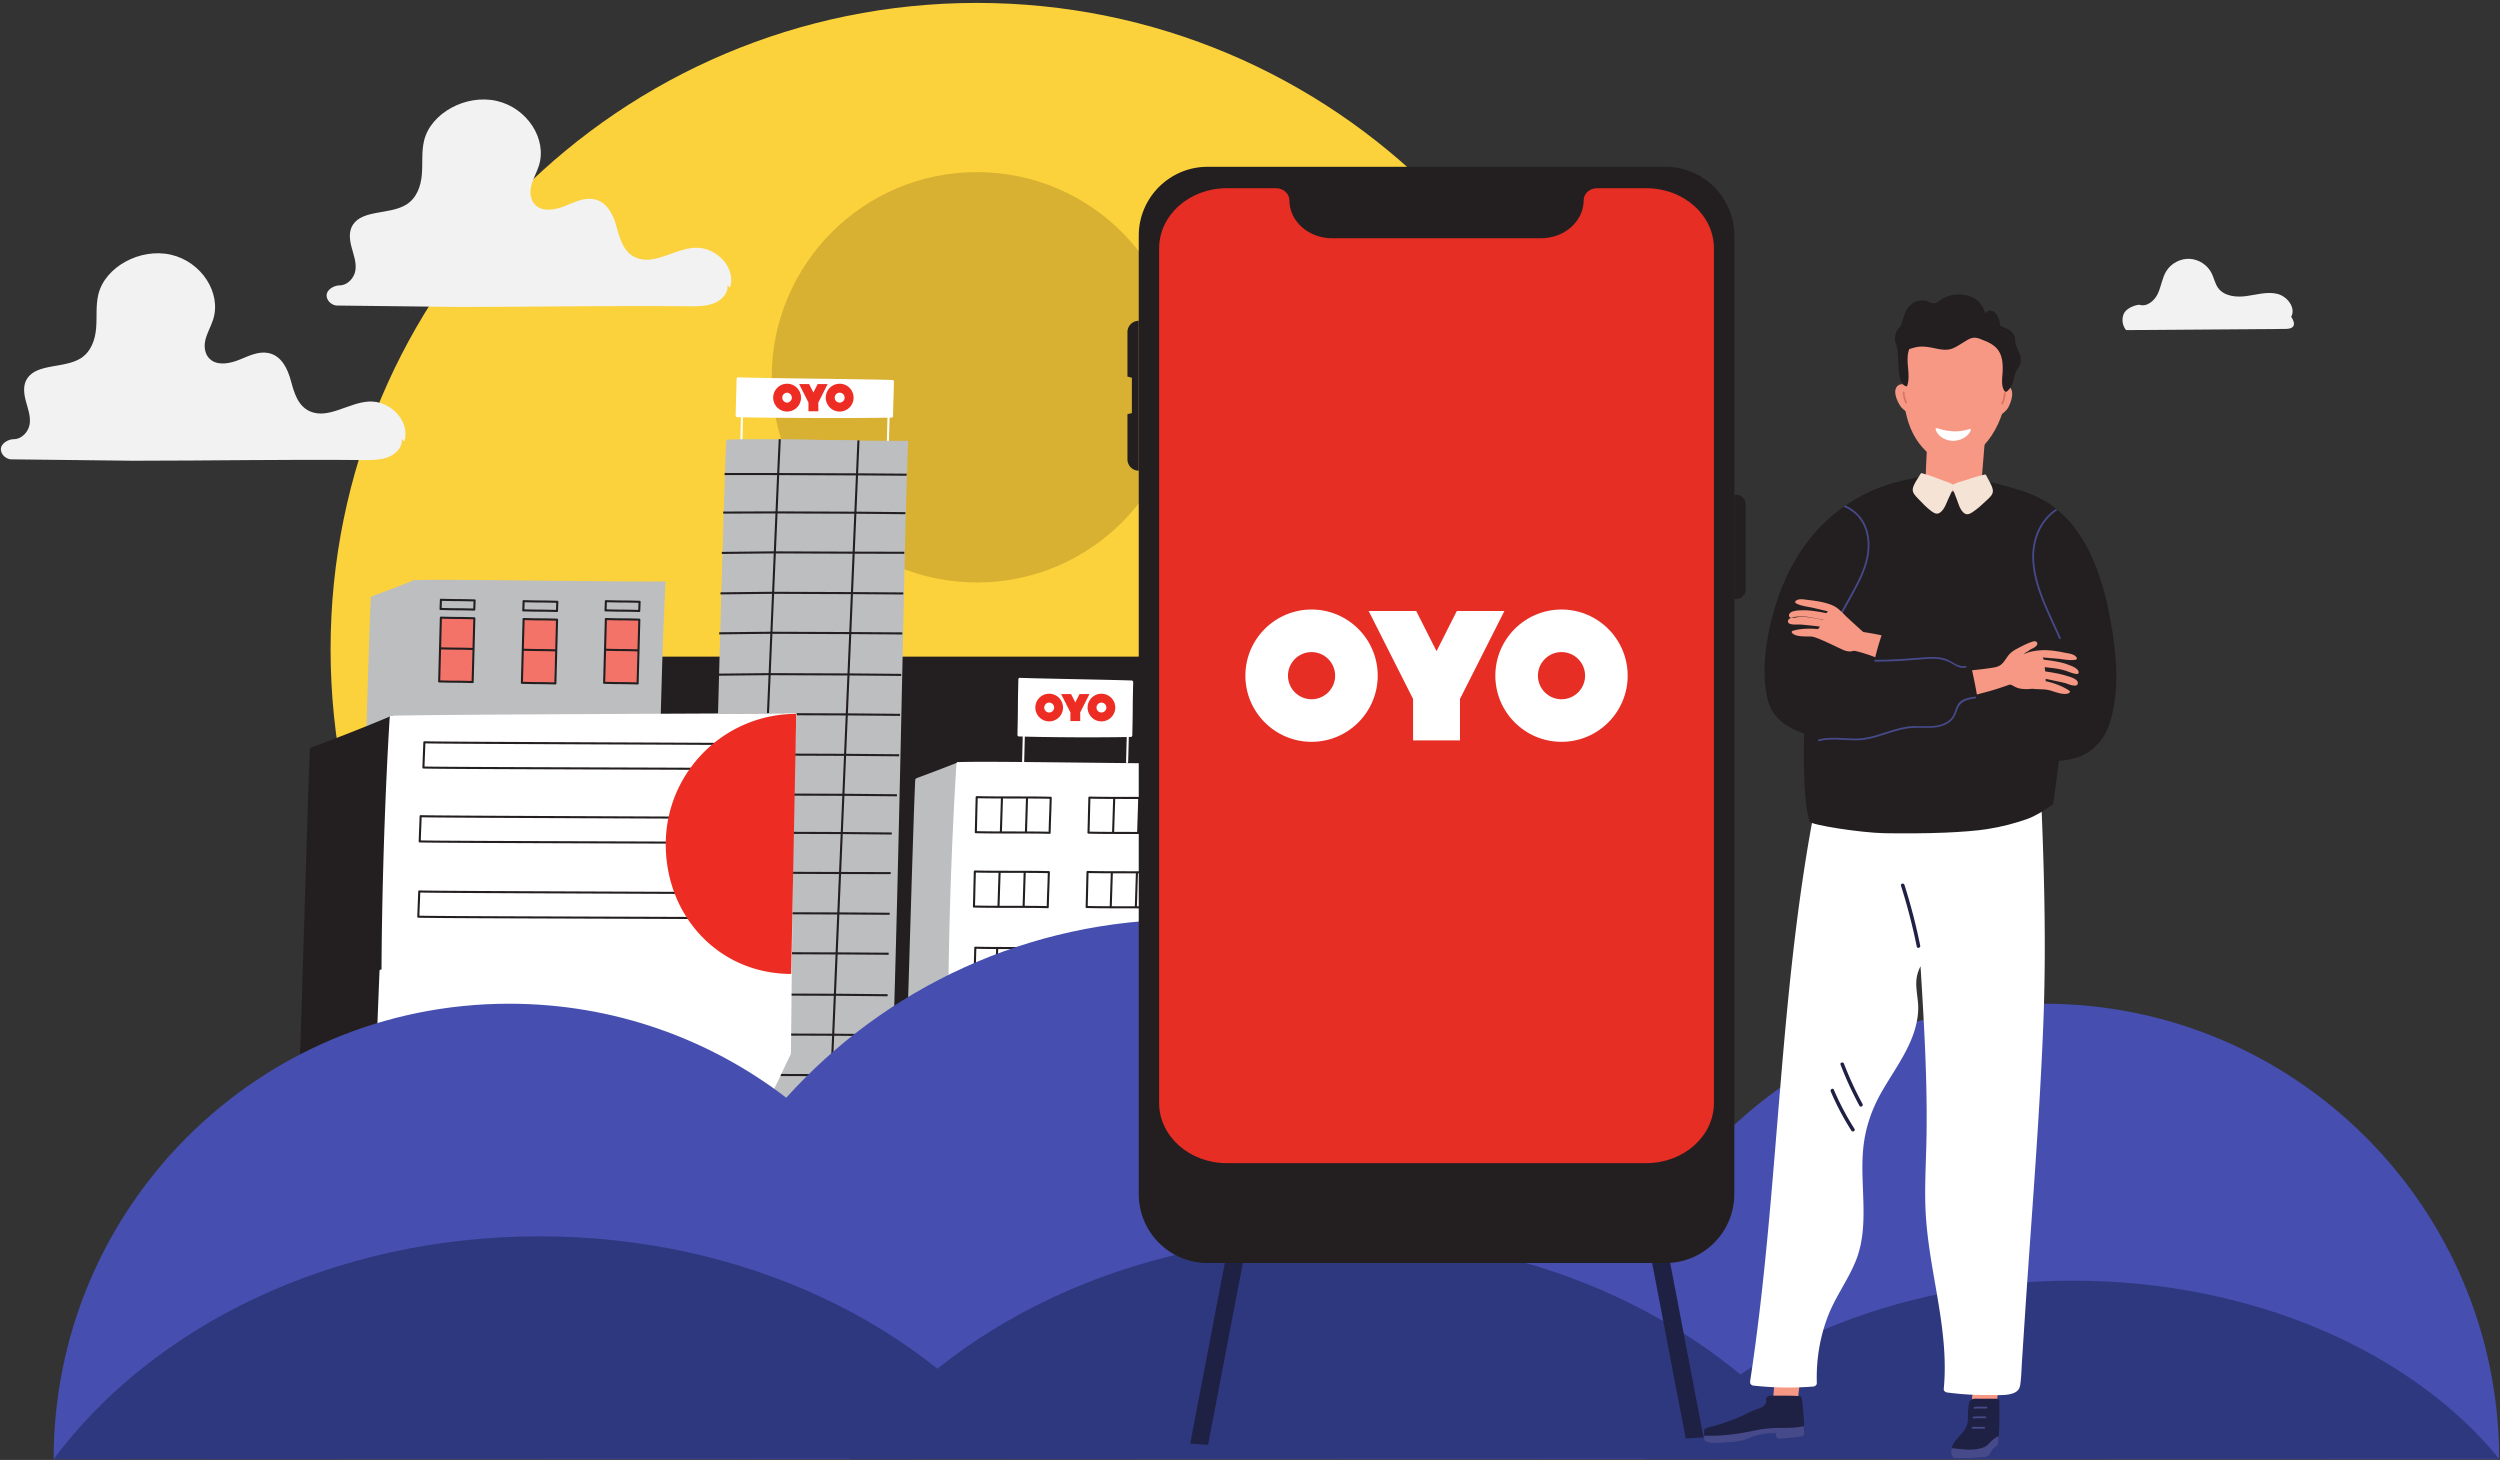 <svg xmlns="http://www.w3.org/2000/svg" width="774" height="452" viewBox="0 0 774 452">
    <rect x="0" y="0" width="774" height="452" fill="#333333" stroke="none"/>
    <g fill="none" fill-rule="evenodd">
        <path fill="#FBD23C" d="M502.548 201.002c0 110.514-89.588 200.102-200.102 200.102-110.512 0-200.1-89.588-200.1-200.102 0-110.513 89.588-200.1 200.1-200.1 110.514 0 200.102 89.587 200.102 200.1"/>
        <path fill="#D8B032" d="M365.971 116.809c0 35.083-28.44 63.523-63.524 63.523-35.083 0-63.524-28.44-63.524-63.523s28.441-63.523 63.524-63.523c35.084 0 63.524 28.44 63.524 63.523"/>
        <path fill="#231F20" d="M161.253 358.113h221.134V203.295H161.253z"/>
        <path fill="#FFF" d="M276.484 128.78c.253-10.976.024.39.277-10.586a.51.51 0 0 0-.16-.411.408.408 0 0 0-.3-.14c-9.347-.292-38.435-.517-47.622-.805-.268-.101-.625.062-.634.489-.252 10.873-.03.396-.278 11.139-.054.3.09.667.435.677 9.387.294 38.775.36 47.735.153.252.04.538-.13.547-.515"/>
        <path fill="#FFF" d="M274.56 136.948l.2-7.623c.007-.292.158-.525.338-.522.179.005.318.246.312.538l-.202 7.623c-.006.292-.158.525-.337.52-.179-.004-.319-.244-.311-.536M229.2 136.962l.219-8.74c.008-.324.16-.583.339-.579.179.005.318.271.31.594l-.218 8.741c-.008.324-.16.583-.34.578-.178-.004-.317-.27-.31-.594"/>
        <path fill="#BCBEC0" d="M280.801 136.466c-16.282.183-46.378-.89-55.55-.33-.343.02-.473.494-.393.846a.83.83 0 0 0-.056.272c-1.228 28.442-5.647 204.562-5.998 217.054-.01.345.206.591.432.61 18.628 1.646 15.11 3.045 33.782 3.144 18.351.097 19.612.175 21.656-1.034 1.892-1.119 4.856-161.623 5.63-192.438.226-9.036.497-18.068.81-27.1.208-.345.104-1.029-.313-1.024"/>
        <path fill="#F37368" d="M234.53 296.801l24.25.02c.17-4.007.344-8.067.519-12.16l-24.248-.018c-.175 4.093-.35 8.151-.52 12.158M235.078 283.995c8.039.007 16.492.012 24.249.02l.5-11.727-24.248-.02-.501 11.728M235.606 271.622c8.046.006 16.5.012 24.249.02l.507-11.873-24.25-.017-.506 11.87M236.141 259.104l24.248.019.501-11.726-24.248-.02c-.167 3.897-.334 7.81-.5 11.727M236.67 246.73l24.248.02.514-12.044-24.248-.02-.515 12.044M237.211 234.04c8.104.005 16.57.012 24.25.018.167-3.952.335-7.866.5-11.726l-24.249-.019-.5 11.726M237.74 221.666c8.11.006 16.577.012 24.249.02.172-4.024.34-7.988.507-11.872l-24.25-.019-.506 11.871M238.275 209.149l24.249.019.5-11.727-24.248-.02-.501 11.728M238.803 196.775l24.25.019c.178-4.192.352-8.254.52-12.16l-24.25-.018c-.166 3.905-.34 7.968-.52 12.159M239.351 183.968l24.249.02.501-11.727-24.249-.019-.501 11.726M239.88 171.595c8.121.006 16.58.012 24.25.02l.507-11.872-24.249-.019-.508 11.871"/>
        <path fill="#BCBEC0" d="M241.488 136.06c-.136 3.165-.324 7.124-.503 11.29h-.065c-.144 3.339-6.31 147.74-6.5 152.19 8.116.005 16.574.012 24.249.019l6.469-151.501h.067l.503-11.726c-7.668-.007-16.1-.265-24.22-.271"/>
        <path fill="#231F20" d="M264.514 158.41c-5.678-.005-16.687-.084-23.762-.089l.481-11.222c7.073.002 18.081.084 23.76.088l-.479 11.222m-.527 12.374c-5.683-.003-16.69-.084-23.763-.088l.5-11.725c7.076.001 18.084.084 23.762.087l-.499 11.726m-.532 12.519c-5.686-.004-16.693-.085-23.764-.088l.506-11.871c7.072.004 18.08.084 23.762.088-.162 3.82-.33 7.798-.504 11.87m-.525 12.374c-5.692-.005-16.699-.085-23.767-.089l.5-11.726c7.071.003 18.08.084 23.765.088l-.498 11.726m-.543 12.808c-5.684-.006-16.69-.085-23.769-.09l.518-12.159c7.066.005 18.073.084 23.767.088l-.516 12.16m-.525 12.374c-5.688-.004-16.696-.085-23.77-.088.162-3.827.33-7.755.5-11.726 7.075.004 18.083.084 23.768.088l-.498 11.726m-.533 12.518c-5.685-.004-16.693-.084-23.77-.088l.505-11.87c7.074.002 18.082.084 23.77.088-.174 4.109-.343 8.09-.505 11.87m-1.028 24.21c-5.678-.005-16.685-.085-23.762-.089.078-1.799.375-8.993.47-11.189 7.076.004 18.084.083 23.766.088l-.042 1.047-.432 10.142m-.526 12.375c-5.684-.005-16.69-.085-23.764-.089l.501-11.726c7.075.004 18.084.084 23.762.087l-.499 11.728m-.532 12.517c-5.686-.003-16.694-.084-23.765-.087l.506-11.872c7.072.004 18.08.084 23.763.089l-.504 11.87m-.526 12.373c-5.692-.002-16.699-.083-23.765-.087.167-3.953.334-7.882.5-11.726 7.07.002 18.077.084 23.763.088l-.498 11.724m-.543 12.808c-5.683-.003-16.69-.084-23.768-.089l.517-12.159c7.067.005 18.073.084 23.767.089l-.516 12.16m-.525 12.373c-5.688-.005-16.696-.085-23.77-.089l.5-11.726c7.076.004 18.084.085 23.768.09l-.498 11.724m-.532 12.519c-5.685-.005-16.694-.084-23.77-.089l.505-11.87c7.074.004 18.081.084 23.77.089l-.505 11.87m-.527 12.374c-5.683-.005-16.693-.086-23.772-.089l.5-11.727c7.078.005 18.086.084 23.771.089l-.499 11.727M237.531 233.93c7.077.004 18.086.084 23.771.088l-.499 11.727c-5.685-.004-16.694-.085-23.773-.089l.501-11.726m-4.742 111.547c7.08.003 18.09.084 23.774.089m.647 0c3.188.001 13.88.144 16.251.147.01-.216.018-.433.026-.649-2.37-.002-13.063-.142-16.249-.145l.5-11.727c3.163.002 14.043.136 16.422.137l.016-.647c-2.396-.002-13.252-.135-16.41-.137.16-3.78.33-7.762.503-11.87 3.141.002 13.802.144 16.157.146.01-.216.017-.433.026-.647-2.356-.002-13.015-.144-16.155-.147.162-3.823.33-7.752.497-11.726 3.082.002 13.466.14 16.01.147l.016-.648c-2.56-.005-12.92-.144-15.998-.147l.516-12.159c3.065.002 13.353.108 15.787.111l.017-.647c-2.45-.002-12.716-.11-15.776-.111l.497-11.726c3.047.001 13.2.108 15.57.111l.017-.647c-2.388-.002-12.516-.11-15.559-.113l.504-11.87c3.028.002 13.055.038 15.351.04l.006-.166c.005-.161.01-.321.013-.48-2.308-.002-12.318-.038-15.343-.04l.5-11.726c2.997.002 12.877.144 15.158.147l.02-.647c-2.288-.003-12.156-.145-15.15-.147l.427-10.06.001-.01c.02-.459.035-.841.048-1.12 3.192.001 13.878.143 16.248.147.01-.216.017-.433.026-.648-2.37-.004-13.063-.144-16.249-.147l.5-11.726c3.162.002 14.042.135 16.42.137l.018-.647c-2.396-.002-13.253-.135-16.41-.136l.503-11.871c3.141.003 13.801.144 16.157.146.008-.216.017-.431.024-.648-2.354-.001-13.013-.144-16.154-.147l.498-11.725c3.081.002 13.465.14 16.01.145l.016-.645c-2.56-.006-12.92-.145-15.998-.147l.515-12.16c3.066.002 13.354.108 15.788.112l.017-.648c-2.45-.002-12.717-.108-15.778-.11l.5-11.727c3.046.001 13.197.107 15.57.11l.014-.645c-2.386-.004-12.514-.11-15.558-.112l.505-11.871c3.027.001 13.054.037 15.351.04l.006-.167.013-.48c-2.308-.003-12.318-.038-15.343-.04.176-4.132.343-8.069.5-11.727 2.996.002 12.877.145 15.158.148l.02-.648c-2.288-.001-12.157-.144-15.152-.147l.48-11.224c2.965.002 12.775.11 15.037.113.01-.22.017-.436.024-.648-2.26-.002-12.07-.109-15.033-.112.126-2.956.346-8.218.432-10.188l-.649-.001c-.085 1.974-.304 7.234-.43 10.19-5.68-.004-16.688-.084-23.76-.088.133-3.114.392-8.531.478-10.472l-.648-.007c-.086 1.944-.345 7.366-.479 10.478-5.376-.002-10.793-.012-16.26-.016-.01.214-.018.43-.027.648 5.47.004 10.884.013 16.26.014l-.482 11.224c-5.394-.002-10.717.06-16.19.056l-.023.647c5.474.004 10.794-.058 16.186-.055-.156 3.642-.325 7.58-.5 11.726-4.66-.002-10.315.153-16.092.17l-.022.647c5.778-.018 11.427-.172 16.085-.17l-.506 11.87c-4.628-.001-10.197.153-15.97.17l-.023.647c5.775-.017 11.34-.172 15.966-.17l-.499 11.727c-4.595-.003-10.076.15-15.846.17l-.02.647c5.77-.018 11.245-.172 15.84-.17-.174 4.053-.348 8.126-.519 12.16-4.555-.002-9.94.15-15.707.167l-.02.648c5.765-.018 11.146-.17 15.7-.167l-.5 11.725c-4.519-.002-9.81.15-15.568.168l-.019.648c5.757-.02 11.042-.17 15.56-.168l-.507 11.87c-4.48-.002-9.672.148-15.42.168-.008.215-.015.431-.02.647 5.747-.02 10.935-.17 15.413-.168l-.5 11.726c-4.442-.002-9.536.147-15.274.167l-.02.648c5.737-.02 10.825-.168 15.265-.167-.012.276-.025.59-.038.935h.005c-.122 2.898-.36 8.645-.429 10.255-5.394-.004-10.717.058-16.19.056l-.024.648c5.474.001 10.794-.06 16.186-.058l-.5 11.726c-4.66-.002-10.314.154-16.092.17l-.022.648c5.778-.017 11.427-.171 16.085-.17l-.506 11.872c-4.627-.003-10.197.15-15.97.168l-.023.647c5.775-.017 11.34-.171 15.966-.17l-.499 11.728c-4.595-.002-10.075.15-15.845.168l-.02.647c5.768-.018 11.245-.17 15.838-.168l-.518 12.159c-4.555-.002-9.94.15-15.707.168l-.02.648c5.765-.02 11.147-.17 15.7-.168l-.5 11.726c-4.519-.003-9.809.149-15.567.166l-.02.649c5.758-.02 11.043-.17 15.56-.168l-.506 11.87c-4.48-.002-9.672.147-15.422.168l-.02.647c5.75-.02 10.936-.17 15.414-.168-.178 4.199-.347 8.143-.5 11.726-4.442-.001-9.536.147-15.274.168l-.02.647c5.738-.02 10.826-.17 15.266-.167"/>
        <path fill="#BCBEC0" d="M141.045 254.96c-1.733-1.61-2.958-3.518-3.676-5.72-1.112-2.119-1.623-4.402-1.53-6.848-1.04-11.422.67-22.914-.51-34.323a217.072 217.072 0 0 0-2.494-13.435c-.968-4.453-2.144-8.867-3.713-13.146a17.958 17.958 0 0 1-.86-1.884 595.192 595.192 0 0 1-12.987 4.965c-.282.105-.459.32-.474.625-.754 14.807-3.109 103.634-3.622 107.772-.045.358.333.633.647.647 6.826.315 23.694.08 25.395-.036.92-.062 1.878.231 2.226-.745.21-.585.145-1.267.158-1.874.018-.837.043-1.674.073-2.51.06-1.673.146-3.345.258-5.015.588-8.896 2.011-17.68 3.44-26.467a13.828 13.828 0 0 1-2.33-2.007"/>
        <path fill="#BCBEC0" d="M205.7 180.023c-16.282.129-68.541-.794-77.714-.398-.342.014-.473.349-.392.598a.442.442 0 0 0-.056.193 1366.121 1366.121 0 0 0-2.351 60.404c-.083 5.013-.137 10.027-.166 15.04-.251-.096-.605.032-.62.386l-1.052 26.502c-.01.243.206.417.432.43 18.629 1.165 37.273 2.32 55.944 2.39 18.352.068 19.613.124 21.657-.732 1.89-.791 3.047-63.131 3.82-84.923.226-6.391.498-12.78.81-19.165.209-.245.105-.728-.312-.725M309.601 311.288c-1.733-1.608-2.958-3.517-3.675-5.72-1.112-2.118-1.623-4.4-1.53-6.846-1.041-11.422.67-22.914-.51-34.323a217.077 217.077 0 0 0-2.495-13.435c-.968-4.453-2.144-8.868-3.713-13.145a18.49 18.49 0 0 1-.86-1.885 585.018 585.018 0 0 1-12.986 4.965c-.283.105-.46.32-.475.625-.754 14.806-3.109 103.634-3.622 107.772-.045.358.333.632.647.647 6.826.315 23.694.079 25.395-.036.92-.063 1.879.23 2.226-.745.209-.585.145-1.267.159-1.874a167.998 167.998 0 0 1 .33-7.525c.589-8.896 2.011-17.682 3.44-26.467a13.802 13.802 0 0 1-2.331-2.007"/>
        <path fill="#FFF" d="M292.957 362.002l62.016-20.105c18.35.068 7.741.124 9.784-.732 1.892-.79 3.048-63.132 3.82-84.924.227-6.39.498-12.778.812-19.164.208-.245.103-.728-.314-.725-16.282.13-63.36-.794-72.533-.399-.342.015-.474.35-.393.6a.428.428 0 0 0-.055.191 1364.652 1364.652 0 0 0-2.35 60.404 1347.14 1347.14 0 0 0-.167 15.041c-.25-.096-.605.032-.62.385v49.428z"/>
        <path fill="#231F20" d="M359.101 304.261c-6.028-.16-16.21-.018-22.194-.176.163-6.079.09-4.129.253-10.193 6.073.161 16.229.016 22.267.177-.165 6.095-.162 4.14-.326 10.192m.672-10.83c-6.581-.178-16.34-.018-22.922-.194a.283.283 0 0 0-.246.111.302.302 0 0 0-.083.21c-.176 6.538-.096 4.295-.269 10.722-.059.186.037.436.294.443 6.519.177 16.345.018 22.785.191.182.038.401-.063.407-.303.176-6.567.167-4.273.342-10.798.025-.176-.078-.377-.308-.383m-35.563 10.687c-6.028-.16-16.21-.017-22.195-.175.163-6.079.092-4.129.254-10.194 6.073.16 16.229.017 22.268.176-.166 6.097-.163 4.141-.327 10.193m.672-10.83c-6.582-.178-16.341-.018-22.923-.195a.287.287 0 0 0-.246.112.31.31 0 0 0-.083.21c-.175 6.538-.094 4.295-.267 10.721-.061.188.037.438.293.444 6.519.176 16.345.018 22.786.192.181.037.399-.064.406-.304.177-6.566.167-4.273.343-10.798.024-.177-.078-.377-.309-.383m12.134-22.99c6.073.16 16.23.017 22.268.176-.166 6.097-.162 4.141-.327 10.192-6.028-.16-16.21-.016-22.195-.175.163-6.08.092-4.129.254-10.194m22.173 11.024c.182.037.399-.064.406-.305.177-6.566.167-4.273.343-10.798.024-.176-.078-.376-.309-.383-6.581-.176-16.341-.016-22.922-.193a.288.288 0 0 0-.247.111.316.316 0 0 0-.083.21c-.175 6.54-.094 4.296-.267 10.722-.061.187.037.436.293.443 6.519.177 16.345.02 22.786.193m-57.064-11.167c6.074.16 16.229.016 22.267.176-.165 6.096-.161 4.14-.326 10.193-6.028-.16-16.21-.018-22.194-.176.163-6.079.09-4.129.253-10.193m22.172 11.022c.182.037.401-.063.408-.304.175-6.566.167-4.272.341-10.797.025-.176-.078-.377-.307-.383-6.582-.177-16.341-.017-22.923-.195a.285.285 0 0 0-.246.113.305.305 0 0 0-.083.21c-.176 6.538-.096 4.295-.268 10.721-.06.187.037.437.293.444 6.519.175 16.345.018 22.785.191m35.236-23.53c-6.029-.16-16.21-.018-22.195-.176.163-6.079.091-4.129.253-10.193 6.073.16 16.23.016 22.268.175-.165 6.097-.162 4.141-.326 10.194m.672-10.83c-6.582-.178-16.34-.018-22.922-.196a.282.282 0 0 0-.246.113.298.298 0 0 0-.083.21c-.176 6.538-.096 4.295-.269 10.721-.06.187.037.437.294.444 6.518.176 16.345.018 22.785.191.182.037.4-.063.406-.304.177-6.566.167-4.272.343-10.797.025-.177-.078-.377-.308-.383M324.642 257.5c-6.028-.16-16.21-.017-22.195-.177.163-6.079.091-4.127.254-10.192 6.073.16 16.229.017 22.267.176-.166 6.097-.162 4.141-.326 10.193m.672-10.83c-6.582-.179-16.341-.018-22.923-.195a.287.287 0 0 0-.246.112.31.31 0 0 0-.083.21c-.176 6.538-.095 4.295-.268 10.721-.06.187.037.437.293.444 6.52.176 16.346.018 22.786.192.182.037.4-.064.407-.305.176-6.566.167-4.273.342-10.797.025-.177-.078-.377-.308-.383"/>
        <path fill="#231F20" d="M309.987 257.75c.066-.004.135 0 .202 0l.349-10.98a3.48 3.48 0 0 1-.645-.079l-.353 11.105c.148-.024.297-.04.447-.047M317.948 257.956l.35-11.209a3.121 3.121 0 0 1-.648.025c-.111 3.615-.227 7.338-.347 11.122.222 0 .437.024.645.062M309.07 280.699c.13-.006.259-.002.387.008l.342-10.743a4.9 4.9 0 0 1-.496.05c-.05.002-.101-.003-.153-.003-.113 3.574-.227 7.157-.342 10.71.087-.008.174-.018.262-.022M316.785 280.914c.15 0 .298.012.443.03l.346-11.024c-.143.02-.286.038-.43.057-.074.003-.146-.002-.22-.004l-.343 10.952c.068-.004.136-.01.204-.01M308.7 304.48c.113-3.574.23-7.292.353-11.102a3.508 3.508 0 0 1-.307.017c-.115 0-.23-.007-.34-.018l-.353 11.147c.216-.031.433-.046.647-.044M316.494 304.446l.34-10.92c-.141.019-.283.03-.426.03-.075 0-.148-.006-.223-.01l-.342 10.992c.21-.05.429-.078.65-.092M344.734 257.911c.066-.002.135 0 .202 0l.35-10.978a3.567 3.567 0 0 1-.646-.08l-.353 11.106c.148-.024.297-.043.447-.048M352.695 258.118l.35-11.208a3.894 3.894 0 0 1-.326.029 2.84 2.84 0 0 1-.32-.005l-.35 11.123c.223 0 .438.022.646.061M343.817 280.86c.13-.006.259-.002.387.009l.342-10.743a4.9 4.9 0 0 1-.496.05c-.05.002-.101-.003-.153-.004l-.341 10.712c.086-.01.173-.02.26-.024M351.533 281.076c.15 0 .298.013.442.03l.346-11.023-.43.057c-.074.003-.146-.002-.22-.005l-.343 10.953c.068-.005.137-.012.205-.012M343.448 304.641c.112-3.573.23-7.291.352-11.102a3.158 3.158 0 0 1-.647 0l-.353 11.146a4.42 4.42 0 0 1 .648-.044M351.24 304.608l.342-10.92c-.142.019-.284.03-.427.03-.075 0-.148-.006-.223-.01l-.342 10.99c.212-.047.429-.076.65-.09M129.138 268.702c-.126-5.151-.308-10.305-.606-15.45-.597-10.272-1.18-3.458-3.496-13.495-1.308-5.674-2.946-11.317-2.969-17.186a.605.605 0 0 0-.142-.401c-.03-.378-.326-.712-.766-.526a591.6 591.6 0 0 1-24.73 9.758c-.284.106-.46.32-.477.626C95.2 246.834 92.844 335.66 92.33 339.8c-.045.358.333.632.648.647 6.826.315 23.693.079 25.394-.036.92-.063 1.88.23 2.227-.745.21-.586.144-1.267.157-1.875a175.052 175.052 0 0 1 .331-7.526c.895-13.503 3.71-26.755 5.55-40.142.368-2.681.71-5.37.973-8.066 1.157-1.682 1.37-3.735 1.48-5.73.14-2.538.11-5.084.048-7.625"/>
        <path fill="#FFF" d="M245.776 240.664c.227-6.39.498-12.778.812-19.165.208-.244.104-.728-.313-.725-16.282.13-116.021.43-125.194.826-.342.014-.474.35-.393.597a.432.432 0 0 0-.056.193c-1.227 20.114-2.014 42.628-2.35 62.778-.084 5.014-.138 10.027-.166 15.042-.251-.098-.606.03-.62.384l-1.053 26.502c-.01.244.206.418.432.431 18.629 1.164 37.273 2.32 55.945 2.39 18.352.068 37.46 16.438 55.572 13.358 2.168-.369 4.424-.658 6.468-1.512 1.892-.79 3.293-2.113 4.34-3.864 1.25-2.09 2.197-4.394 3.248-6.59l2.425-5.072"/>
        <path fill="#231F20" d="M236.362 237.859c-6.077-.222-98.872-.33-104.935-.551.22-6.071.053-1.121.272-7.157 6.095.225 98.883.399 104.934.623-.22 6.026-.054 1.103-.271 7.085m.626-7.72c-6.564-.24-99.016-.406-105.538-.645-.176-.026-.378.075-.386.304-.241 6.58-.055 1.234-.296 7.813a.288.288 0 0 0 .11.248c.05.048.119.08.209.085 6.537.239 99.039.335 105.462.569.188.063.438-.032.448-.288.239-6.517.055-1.237.29-7.676.04-.181-.06-.401-.3-.41M235.211 260.736c-6.078-.222-98.873-.33-104.936-.551.22-6.071.054-1.121.272-7.157 6.095.225 98.883.399 104.934.623-.219 6.026-.053 1.103-.27 7.085m.625-7.72c-6.563-.24-99.015-.406-105.538-.645-.176-.026-.377.075-.386.304-.24 6.58-.054 1.234-.295 7.813a.285.285 0 0 0 .11.248c.05.048.12.08.208.085 6.537.239 99.04.335 105.463.569.187.063.437-.032.447-.288.24-6.517.055-1.237.292-7.676.04-.181-.06-.4-.3-.41M234.78 284.044c-6.078-.222-98.873-.329-104.936-.55.22-6.07.054-1.122.272-7.158 6.095.225 98.883.4 104.934.623-.22 6.026-.053 1.103-.27 7.085m.625-7.719c-6.563-.24-99.015-.406-105.538-.646-.176-.026-.377.075-.386.304-.241 6.581-.054 1.234-.295 7.813a.285.285 0 0 0 .11.248c.05.05.119.082.208.085 6.537.24 99.039.335 105.463.57.187.062.437-.033.447-.289.24-6.517.055-1.237.292-7.676.039-.18-.06-.4-.301-.409"/>
        <path fill="#F37368" d="M146.63 191.916c-.125-.283-.242-.355-.549-.423-.878-.19-1.978-.032-2.879-.043l-6.18-.077a.383.383 0 0 0-.113.004.282.282 0 0 0-.192.111l-.01.014-.016.026a.588.588 0 0 0-.02.044v.004a.319.319 0 0 0-.02.107 282.863 282.863 0 0 1-.382 10.21.362.362 0 0 0 .015.122 62.5 62.5 0 0 0-.009 8.805c.011.158.14.345.324.324a74.048 74.048 0 0 1 2.203-.23c1.064.124 2.13.233 3.203.201.886-.025 1.767-.12 2.65-.174a.307.307 0 0 0 .084.027c1.652.29 1.474-.229 1.402-1.733-.11-2.272.032-4.534.202-6.799a.281.281 0 0 0-.07-.218c.125-1.526.251-3.05.368-4.576a34.05 34.05 0 0 0 .117-2.979c-.008-.759.18-2.05-.128-2.747"/>
        <path fill="#231F20" d="M146.286 200.594c-6.134-.168-3.705-.019-9.711-.183l.238-8.854c6.06.16 3.722.017 9.71.175l-.237 8.862zm-.275 10.23c-6.023-.159-3.685-.016-9.711-.175l.257-9.59c6.023.164 3.594.014 9.71.182l-.256 9.583zm1.059-19.623a.408.408 0 0 0-.323-.11c-6.373-.17-3.717-.015-10.243-.19a.284.284 0 0 0-.246.112.307.307 0 0 0-.083.21l-.531 19.713-.001.028v.003a.285.285 0 0 0 .114.247c.05.042.115.07.198.073 6.582.177 3.823.017 10.405.194.26.007.302-.24.292-.436l.524-19.443c.015-.175-.015-.333-.106-.4zM146.515 188.396c-6.08-.161-3.702-.017-9.778-.178.035-.9.062-1.612.082-2.193 6.05.16 3.752.019 9.778.179-.02.583-.047 1.295-.082 2.192m.435-2.83c-6.582-.177-3.875-.021-10.457-.197-.218-.006-.32.167-.31.336-.024.704-.058 1.615-.108 2.863-.01.267.252.365.446.292 6.452.173 3.757.015 10.305.19a.285.285 0 0 0 .29-.187l.002-.006.001-.004a.34.34 0 0 0 .03-.128c.048-1.182.08-2.06.103-2.748.04-.183-.06-.404-.302-.411"/>
        <path fill="#F37368" d="M172.24 192.348c-.124-.283-.241-.355-.548-.423-.878-.191-1.978-.032-2.88-.043l-6.18-.077a.388.388 0 0 0-.112.004.284.284 0 0 0-.217.151c-.008.014-.014.029-.02.044l-.001.004a.296.296 0 0 0-.02.107 285.176 285.176 0 0 1-.381 10.21.362.362 0 0 0 .014.122 62.35 62.35 0 0 0-.008 8.805c.01.158.139.345.323.324a74.4 74.4 0 0 1 2.203-.231c1.064.125 2.13.234 3.204.202.886-.025 1.767-.12 2.65-.174a.3.3 0 0 0 .083.027c1.652.289 1.475-.229 1.402-1.733-.11-2.272.032-4.534.202-6.799a.281.281 0 0 0-.07-.218c.125-1.526.252-3.05.369-4.576.076-.993.127-1.983.117-2.979-.008-.759.179-2.05-.13-2.747"/>
        <path fill="#231F20" d="M171.897 201.026c-6.134-.168-3.705-.02-9.712-.183l.238-8.854c6.06.16 3.722.017 9.712.175-.08 2.954-.16 5.908-.238 8.862zm-.275 10.23c-6.023-.16-3.685-.016-9.712-.175l.258-9.59c6.022.164 3.593.014 9.71.182l-.256 9.583zm1.058-19.623a.406.406 0 0 0-.322-.111c-6.373-.17-3.717-.014-10.244-.19a.285.285 0 0 0-.246.113.311.311 0 0 0-.083.209l-.531 19.714-.001.028v.003a.287.287 0 0 0 .114.247.32.32 0 0 0 .199.073c6.58.177 3.823.017 10.404.194.26.007.302-.241.293-.436l.523-19.443c.016-.175-.014-.333-.106-.401zM172.125 188.827c-6.08-.16-3.702-.017-9.778-.178.036-.899.062-1.612.082-2.192 6.05.16 3.753.019 9.778.179-.02.583-.047 1.294-.082 2.191m.435-2.83c-6.58-.177-3.875-.02-10.456-.197-.218-.006-.32.167-.312.337-.023.703-.057 1.614-.106 2.863-.01.267.251.364.445.292 6.452.172 3.758.014 10.305.19a.285.285 0 0 0 .29-.188l.002-.006.001-.004a.34.34 0 0 0 .031-.127c.047-1.183.08-2.06.102-2.749.04-.182-.059-.403-.302-.41"/>
        <path fill="#F37368" d="M197.707 192.348c-.125-.283-.242-.355-.549-.423-.877-.191-1.977-.032-2.878-.043l-6.18-.077a.38.38 0 0 0-.113.004.28.28 0 0 0-.192.111l-.01.014-.016.026c-.008.014-.014.029-.02.044v.004a.296.296 0 0 0-.02.107 285.176 285.176 0 0 1-.382 10.21.362.362 0 0 0 .014.122 62.5 62.5 0 0 0-.008 8.805c.01.158.14.345.323.324a74.4 74.4 0 0 1 2.203-.231c1.064.125 2.13.234 3.204.202.886-.025 1.767-.12 2.65-.174a.3.3 0 0 0 .083.027c1.652.289 1.475-.229 1.402-1.733-.11-2.272.032-4.534.202-6.799a.281.281 0 0 0-.07-.218c.125-1.526.252-3.05.37-4.576a34.05 34.05 0 0 0 .116-2.979c-.008-.759.18-2.05-.129-2.747"/>
        <path fill="#231F20" d="M197.364 201.026c-6.134-.168-3.705-.02-9.712-.183l.238-8.854c6.06.16 3.722.017 9.712.175-.08 2.954-.16 5.908-.238 8.862zm-.275 10.23c-6.023-.16-3.685-.016-9.712-.175l.258-9.59c6.022.164 3.593.014 9.71.182l-.256 9.583zm1.058-19.623a.406.406 0 0 0-.322-.111c-6.373-.17-3.717-.014-10.244-.19a.285.285 0 0 0-.246.113.311.311 0 0 0-.083.209l-.531 19.714v.028l-.001.003a.287.287 0 0 0 .114.247.32.32 0 0 0 .199.073c6.58.177 3.823.017 10.404.194.26.007.303-.241.293-.436l.523-19.443c.016-.175-.014-.333-.106-.401zM197.592 188.827c-6.08-.16-3.7-.017-9.778-.178.036-.899.062-1.612.083-2.192 6.05.16 3.752.019 9.777.179-.02.583-.047 1.294-.082 2.191m.435-2.83c-6.58-.177-3.875-.02-10.456-.197-.218-.006-.32.167-.312.337a391.06 391.06 0 0 1-.106 2.863c-.01.267.251.364.445.292 6.452.172 3.758.014 10.305.19a.284.284 0 0 0 .29-.188l.002-.006.001-.004a.34.34 0 0 0 .031-.127c.047-1.183.08-2.06.102-2.749.04-.182-.059-.403-.302-.41"/>
        <path fill="#FFF" d="M350.557 227.643c.253-10.978.024-5.437.277-16.415a.511.511 0 0 0-.16-.411.408.408 0 0 0-.299-.138c-9.348-.294-25.27-.52-34.458-.807-.267-.1-.625.062-.634.489-.252 10.873-.03 6.224-.278 16.966-.053.302.091.667.435.677 9.388.295 25.61.36 34.57.154.252.04.538-.131.547-.515"/>
        <path fill="#FFF" d="M348.633 235.809l.2-7.623c.007-.292.158-.525.338-.521.18.004.318.246.312.538l-.202 7.623c-.006.292-.158.525-.336.52-.18-.004-.32-.245-.312-.537M316.439 235.824l.218-8.74c.008-.324.16-.583.339-.578.179.004.318.27.31.594l-.218 8.74c-.007.324-.16.583-.338.579-.18-.005-.32-.271-.311-.595"/>
        <path fill="#ED2D24" d="M256.245 118.9h-3.098l-1.322 2.618-1.322-2.618h-3.097l2.893 5.728v2.696h3.053v-2.696zM259.961 124.648a1.536 1.536 0 1 1 .003-3.073 1.536 1.536 0 0 1-.003 3.073m0-5.843a4.313 4.313 0 0 0-4.308 4.307 4.312 4.312 0 0 0 4.308 4.307 4.312 4.312 0 0 0 4.308-4.307 4.313 4.313 0 0 0-4.308-4.307M243.689 124.648a1.536 1.536 0 0 1 0-3.071 1.537 1.537 0 0 1 0 3.07m0-5.842a4.313 4.313 0 0 0-4.31 4.307 4.312 4.312 0 0 0 4.31 4.307 4.313 4.313 0 0 0 4.308-4.307 4.313 4.313 0 0 0-4.308-4.307M337.308 214.873h-3.08l-1.314 2.602-1.314-2.602h-3.079l2.876 5.693v2.681h3.035v-2.68zM341.003 220.587a1.529 1.529 0 0 1-1.526-1.527c0-.84.684-1.527 1.526-1.527a1.53 1.53 0 0 1 1.526 1.527 1.53 1.53 0 0 1-1.526 1.527m0-5.809a4.287 4.287 0 0 0-4.283 4.282 4.287 4.287 0 0 0 4.283 4.282c2.36 0 4.282-1.92 4.282-4.282a4.287 4.287 0 0 0-4.282-4.282M324.826 220.587a1.528 1.528 0 0 1-1.525-1.527c0-.84.684-1.527 1.525-1.527a1.53 1.53 0 0 1 1.527 1.527 1.53 1.53 0 0 1-1.527 1.527m0-5.809a4.286 4.286 0 0 0-4.282 4.282 4.286 4.286 0 0 0 4.282 4.282 4.286 4.286 0 0 0 4.282-4.282 4.286 4.286 0 0 0-4.282-4.282M244.954 301.53c-22.31 0-38.837-17.812-38.837-40.121 0-22.308 18.084-40.393 40.393-40.393"/>
        <g>
            <path fill="#464FB0" d="M632.718 310.75c-48.986 0-92.133 24.981-117.412 62.895-28.046-52.936-83.69-89.002-147.768-89.002-49.255 0-93.529 21.31-124.117 55.21-23.769-18.249-53.512-29.104-85.795-29.104-77.884 0-141.022 63.14-141.022 141.022H773.74c0-77.883-63.137-141.022-141.02-141.022"/>
            <path fill="#2E387F" d="M102.992 451.676c71.438-.034 142.876-.05 214.314-.07-30.707-41.253-86.522-68.839-150.29-68.839-63.852 0-119.73 27.661-150.412 69.005 28.796-.08 57.592-.082 86.388-.096"/>
            <path fill="#2E387F" d="M349.396 451.676c71.438-.034 142.876-.05 214.314-.07-30.708-41.253-86.523-68.839-150.29-68.839-63.853 0-119.731 27.661-150.412 69.005 28.796-.08 57.592-.082 86.388-.096"/>
            <path fill="#2E387F" d="M585.35 451.695c62.797-.026 125.594-.041 188.39-.057-26.993-33.05-76.056-55.152-132.11-55.152-56.13 0-105.248 22.162-132.218 55.286 25.313-.064 50.625-.065 75.938-.077"/>
            <path fill="#1F2144" d="M374.016 447.315l-5.53-.365 47.843-249.928 5.53.365zM521.9 445.374l5.529-.364-47.842-249.928-5.53.365z"/>
            <path fill="#F79884" d="M622.312 111.582c.025-3.472-1.591-4.92-4.376-6.427-15.02-8.12-28.504-.695-28.597 1.44-.377 8.671-1.118 19.731 2.91 27.57 3.014 5.865 8.915 11.061 15.655 8.173 7.032-3.013 14.269-11.499 14.408-30.756"/>
            <path fill="#F79884" d="M596.238 152.126c.394.098.786.201 1.185.28.362.073 2.367.228.43.095 2.009.138 4.01.37 6.014.558a53.38 53.38 0 0 0 5.042.211c.742 0 1.484-.034 2.226-.037l.846-.049.105-.022a9.467 9.467 0 0 0 1.315-.37c-.051-.567-.1-1.084-.101-1.495l2.363-28.909c-.006-1.1-2.621 2.483-3.548 3.152-4.71 3.398-8.478 4.442-14.111 5.03a1.64 1.64 0 0 0-.463.123c-.79-.002-.724.374-.72 1.393.019 4.96-.833 13.463-.583 20.04"/>
            <path fill="#F79884" d="M597.423 152.079c-.222-.84-.597-1.545-1.122-2.116a10.5 10.5 0 0 1 1.122 2.116"/>
            <path fill="#FFF" d="M609.838 132.788c-5.327 1.9-10.074-.367-10.357-.275-.119.038-.242.13-.216.257.455 2.305 3.068 3.605 5.105 3.721 2.121.12 5.091-1.13 5.793-3.347.06-.184-.108-.433-.325-.356"/>
            <path fill="#F79884" d="M622.223 119.87c-1.366-1.308-3.719-.026-4.177 1.536-.099.34.122.552.394.597a5.76 5.76 0 0 0-.425 1.904v.002c-.217.794-.297 1.572-.17 2.131.004.281.019.563.039.846-.12.32-.169.648-.04.953.828 1.963 3.404-.763 3.88-1.63.855-1.56 2.041-4.865.499-6.34M587.313 119.665c1.215-1.447 3.694-.43 4.319 1.073.136.326-.06.562-.326.636.303.537.519 1.185.63 1.847v.001c.302.766.467 1.531.4 2.1.028.28.044.562.054.846.154.304.238.624.144.941-.61 2.041-3.467-.387-4.034-1.198-1.02-1.455-2.56-4.612-1.187-6.246"/>
            <path fill="#DB745E" d="M620.382 121.696a7.204 7.204 0 0 1-.764 3.135c-.159.318.32.599.48.28a7.875 7.875 0 0 0 .84-3.415c.005-.356-.549-.356-.556 0M590.359 124.467a8.097 8.097 0 0 1-.703-2.956c-.017-.356-.57-.357-.554 0a8.828 8.828 0 0 0 .778 3.235c.147.325.625.044.479-.279"/>
            <path fill="#F79884" d="M556.292 405.84c-1.602.07-1.028-.255-2.404.738-.2.145-.359.345-.475.572-.863-.096-1.744.351-1.819 1.47-.615 9.09-2.466 18.053-2.738 27.17-.035 1.164.738 2.131 1.981 2.022 2.267-.202 1.572-.347 3.768-.934.581-.155 1.977-3.534 2.051-4.095.607-4.582 2.205-20.108 2.381-24.77.046-1.21-1.51-2.229-2.745-2.174M617.342 411.566c-1.6.07-1.028-.254-2.403.739a1.6 1.6 0 0 0-.476.572c-.863-.097-1.743.35-1.819 1.47-.615 9.09-2.466 18.052-2.738 27.17-.034 1.164.738 2.13 1.981 2.02 2.267-.2 1.573-.345 3.768-.932.581-.156 1.977-3.534 2.051-4.096.608-4.581 2.205-20.107 2.382-24.77.045-1.21-1.512-2.228-2.746-2.173"/>
            <path fill="#1F2144" d="M557.45 432.288c-2.17-.26-6.94-.182-9.312-.19-1.047.066-1.408.748-1.363 1.096.357 2.716-2.132 2.531-5.454 4.183-2.832 1.409-5.56 2.603-10.082 3.928-4.024 1.178-3.613.53-3.654 3.108-.03 1.847 4.108 1.56 7.467 1.382.529-.028 1.055-.052 1.58-.072a15.387 15.387 0 0 0 4.635-.918l.816-.302c2.48-.92 4.729-1.166 7.37-1.104.128.002.286.09.309.228.044.276.055.428.09.704a.958.958 0 0 0 .988.83 182.95 182.95 0 0 0 3.265-.142c2.063-.11 4.009-.142 4.323-.663.349-.579.193-.683.18-1.269-.03-1.582-.365-10.702-1.158-10.798"/>
            <path fill="#464A8A" d="M558.594 443.084a20.806 20.806 0 0 0-.143-1.543c-2.512.574-5.066.54-7.633.55-2.535.01-4.976.24-7.453.772-5.25 1.13-10.397 1.823-15.764 1.614.007.24.017.52.021.86.027 1.848 4.155 1.436 7.505 1.158.53-.044 1.055-.082 1.58-.119 1.58-.11 3.132-.47 4.604-1.058.27-.106.537-.215.806-.325 2.453-.993 4.693-1.306 7.334-1.324.127 0 .29.081.316.22.053.274.068.425.111.701a.959.959 0 0 0 1.012.8c1.082-.073 2.166-.15 3.26-.24 2.058-.172 4.003-.263 4.3-.793.332-.588.173-.689.144-1.273"/>
            <path fill="#FFF" d="M542.915 428.987a98.14 98.14 0 0 0 18.467.286c.583-.046 1.128-.472 1.108-1.1-.219-7.107.91-14.15 3.487-20.794 2.266-5.845 6.041-10.924 8.447-16.696 4.634-11.116 1.225-23.79 2.47-35.447.664-6.22 2.627-11.88 5.734-17.302 2.531-4.418 5.478-8.602 7.766-13.157 2.026-4.033 3.528-8.398 3.486-12.953-.03-3.303-1.1-6.605-.319-9.89.231-.974.595-1.902 1.04-2.795 1.087 17.768 2.167 35.535 1.84 53.343-.125 6.806-.543 13.612-.354 20.42.17 6.145.97 12.237 1.967 18.298 2.115 12.86 4.994 25.714 3.736 38.82-.062.654.56 1.029 1.108 1.1 4.186.549 8.391.828 12.614.76 2.384-.04 7.356.546 9.203-1.427.7-.748.767-1.71.875-2.664.242-2.152.285-4.351.427-6.512.283-4.342.567-8.684.852-13.024 1.986-30.353 4.532-60.731 5.74-91.125 1.233-31.017-.252-62.052-1.73-93.033-.068-1.4-2.244-1.413-2.216-.034a351.45 351.45 0 0 0-29.963.579 1.034 1.034 0 0 0-.656-.187l-14.329.42c-4.01.117-8.232-.158-12.196.469-2.975.47-4.488 2.188-5.34 4.98-1.204 3.942-1.92 8.114-2.773 12.144-12.887 60.968-12.163 123.678-21.56 185.128-.117.762.294 1.307 1.07 1.393"/>
            <path fill="#1F2144" d="M605.938 451.435a57.88 57.88 0 0 0 5.463-.115c1.196-.085 2.852.01 3.973-.502.419-.192.63-.473.842-.87.458-.863.806-1.454 1.657-2.015.638-.421.803-.832.848-1.754.293-4.178.38-8.362.253-12.55-.007-.2-.335-.566-1.112-.58a381.93 381.93 0 0 0-5.244-.003c-.653.007-1.5-.112-2.115.192-.744.368-.936 1.176-1.033 1.933-.192 1.502-.218 3.038-.204 4.557a.269.269 0 0 0-.044.138c-.09 3.369-3.641 4.988-4.834 7.88-.551 1.335-.59 4.112 1.55 3.689"/>
            <path fill="#464A8A" d="M610.986 438.59c-.35.041-.35.596.005.555.85-.1 2.809-.076 3.666-.056.356.01.352-.546-.005-.554-.856-.02-2.815-.046-3.666.055m.347-3.014c-.351.042-.351.597.005.555.85-.1 2.808-.075 3.665-.056.356.01.352-.545-.004-.553-.857-.02-2.816-.045-3.666.054m-.59 6.17c-.356-.009-.318.544.038.553.819.02 2.746.023 3.566.012.357-.005.32-.558-.037-.553-.82.012-2.747.008-3.566-.012M604.202 448.347c.014.002.023-.001.037.001 3.602.393 6.57.893 9.628-.162 1.793-.618 2.091-1.71 3.481-2.733a8.134 8.134 0 0 1 1.464-.84c-.03.526-.053 1.051-.09 1.578-.045.922-.21 1.332-.85 1.754-.85.56-1.197 1.152-1.655 2.014-.212.398-.423.678-.843.87-1.12.512-2.777.417-3.974.502a57.874 57.874 0 0 1-5.462.116c-1.857.367-2.072-1.681-1.736-3.1"/>
            <path fill="#231F20" d="M583.402 257.96c6.256.101 12.529.076 18.782-.175 2.358-.095 4.716-.233 7.068-.427 2.743-.226 4.23-.389 6.049-.679 4.348-.694 8.595-1.755 12.728-3.272 1.936-.71 5.357-2.685 7.627-4.444 2.143-14.439 8.494-67.486 7.567-73.693-.85-5.698-2.994-11.124-6.088-15.79-4.105-6.197-13.117-8.327-21.798-10.45-2.966 2.045-7.501 3.021-10.377 3.122-4.721.167-8.464-.862-10.77-4.472-6.844 1.343-12.965 2.894-18.722 6.416-7.125 4.358-9.42 10.431-12.101 19.56-2.397 8.162-7.66 65.927-3.135 80.704.317 1.036 15.929 3.481 23.17 3.6"/>
            <path fill="#231F20" d="M593.17 224.44a2.32 2.32 0 0 0-.25-.608c-4.122-10.728-5.333-22.265-6.963-33.563l-5.245-36.36c-.064-.445-.262-.75-.522-.944-.36-.453 8.252-3.937 7.53-3.751-25.769 6.65-35.684 27.89-39.286 42.853-1.918 7.969-3.186 16.966-.937 25.264 2.156 7.955 12.418 10.962 20.088 11.498 5.835.409 5.161-.513 10.976-.965l8.516-.662c1.84-.143 4.207.169 5.665-1.143.442-.397.567-1.062.428-1.618M606.45 232.774c1.459 1.312 3.827 1 5.666 1.144l8.517.662c5.814.452 11.774 1.307 17.609.899 7.67-.537 13.175-4.975 15.332-12.931 2.249-8.296 2.26-18.173-.555-32.51-3.155-16.07-10.314-33.891-28.024-38.182-.725-.176-1.298.103-1.658.556-.261.194-.458.498-.523.942l-5.245 36.36c-1.63 11.299-7.173 30.106-11.296 40.833a2.36 2.36 0 0 0-.25.61c-.138.555-.013 1.22.428 1.617"/>
            <path fill="#F5E4D5" d="M616.985 151.804c-.186-1.57-1.414-3.265-2.108-4.725-.108-.226-.361-.214-.957-.015-2.066.458-3.684 1.042-5.681 1.67-1.004.314-2.11.608-3.051 1.036-.196.09-.395.177-.556.296-.146-.115-.327-.203-.504-.294-.912-.47-1.995-.814-2.975-1.174-1.951-.717-3.526-1.373-5.557-1.924-.582-.225-.834-.248-.957-.027-.794 1.427-2.137 3.061-2.43 4.622-.233 1.241.768 2.204 1.65 3.127 1.293 1.353 2.645 2.802 4.223 3.948.982.714 1.8 1.005 2.768.184 1.205-1.023 1.693-2.638 2.286-3.922l1.245-2.69c.057-.123.14-.266.224-.42.068.148.137.286.182.404l1.057 2.741c.505 1.31.88 2.944 2.013 4.02.91.864 1.747.61 2.777-.058 1.655-1.073 3.104-2.459 4.489-3.752.943-.882 2.009-1.797 1.862-3.047"/>
            <path fill="#231F20" d="M625.533 110.467c-.214-1.264-1.083-2.46-1.422-3.692-.28-1.013-.055-2.15-.565-3.076-.934-1.692-2.732-2.128-4.33-2.895a6.868 6.868 0 0 0-.356-1.994c-.341-1.003-.988-2.17-2.022-2.549-.89-.324-1.588.093-2.207.68-.732-2.164-1.801-3.826-3.931-4.838-1.915-.91-4.11-1.152-6.181-.76a10.245 10.245 0 0 0-2.941 1.04c-.548.294-1.04.647-1.532 1.025-1.07.826-1.857.495-2.932.038-1.814-.77-3.73-.514-5.304.73-1.953 1.543-2.343 3.724-3.034 5.985-.351 1.155-1.38 1.8-1.802 2.911a4.403 4.403 0 0 0-.172 2.464c.347 1.62 1.736 3.262 3.487 2.783 1.402-.385 2.615-.896 4.098-.994 1.686-.11 3.298.23 4.94.571 1.328.274 2.686.52 4.04.3 1.374-.224 2.505-.972 3.684-1.684 2.9-1.752 3.706-2.674 6.752-1.262 4.583 1.663 6.47 3.88 6.212 9.786-.076 1.747-.516 4.155.407 5.767.203.354.542.65.833.438a.286.286 0 0 0 .105-.057c1.706-1.455 1.93-3.058 2.433-5.148.296-1.224 1.192-2 1.616-3.142.292-.788.263-1.609.124-2.427"/>
            <path fill="#231F20" d="M591.29 105.643c-.829-.596-2.353-.355-3.46-.176a.267.267 0 0 0-.163.024c-.069.01-.14.023-.209.034l-.122.019c-.042-.118-.078-.236-.123-.353-.128-.328-.664-.186-.534.147 1.146 2.948.88 6.08 1.174 9.169.161 1.68.341 4.516 2.294 5.092.15.044.296-.053.341-.193 1.155-3.621-.688-7.532.546-11.168.276-.811 1.22-1.903.255-2.595"/>
            <path fill="#F79884" d="M571.78 195.55c-.14 1.44.572 3.177 1.134 4.61-.544.076-.595.988.046 1.094 6.72 1.12 14.286 5.39 20.82 7.318.275.082-.318-2.756-.22-3.06a157.814 157.814 0 0 0 1.59-5.122c.075-.26-.005-.639-.315-.718a492.311 492.311 0 0 0-11.922-2.883c-3.012-.686-6.975-1.322-10.66-1.725-.245-.028-.446.225-.472.486"/>
            <path fill="#231F20" d="M596.32 198.065c.13-.431.262-.86.398-1.29.338-1.06-.735-1.864-1.636-1.725.204-1.021-.642-1.677-1.45-1.664-.363-.913-1.675-1.35-2.342-.461-.36-.711-1.367-.92-2.061-.423l.085-.303c.486-1.73-2.11-2.417-2.672-.737l-.515 1.54c-.618-.673-1.966-.625-2.411.51a74.646 74.646 0 0 0-4.503 17.263c-.136.99.583 2.03 1.704 1.704.007-.002.014-.006.022-.01.203.67.96 1.059 1.709.946.973-.148 1.754-.756 2.397-1.585.509.38 1.223.45 1.728-.14.352-.41.662-.836.955-1.27.382.357.969.492 1.532.279.219.52.809.757 1.388.702.13.373.396.676.776.814a94.072 94.072 0 0 0-.318 2.202c-.23 1.763 2.543 1.746 2.77 0 .207-1.58.469-3.145.774-4.701.06-.185.118-.374.175-.566.929-3.112 1.72-6.271 2.475-9.43.21-.876-.325-1.483-.98-1.655"/>
            <path fill="#464A8A" d="M637.537 197.743c.144.326.62.044.478-.28-3.196-7.268-7.361-14.783-8.16-22.802-.657-6.603 1.613-13.13 7.067-16.71-.148-.121-.29-.248-.44-.367-5.238 3.506-7.652 9.73-7.255 16.15.526 8.45 4.965 16.402 8.31 24.009M575.878 159.884c-1.244-1.503-2.826-2.617-4.565-3.422-.18.121-.35.25-.528.372 1.914.838 3.642 2.052 4.938 3.752 2.233 2.934 2.818 6.797 2.39 10.388-.469 3.948-2.195 7.63-4.048 11.1-1.963 3.675-4.03 7.297-6.05 10.942-.173.311.304.592.478.28 2.258-4.073 4.617-8.106 6.737-12.253 1.811-3.544 3.351-7.342 3.546-11.36.168-3.466-.65-7.083-2.898-9.799"/>
            <path fill="#F79884" d="M553.562 192.217c-.275 1.504 2.987 1.075 3.778 1.136 2.113.162 4.02.405 6.114.62-.076.23-.492.568-.555.798-2.676-.257-5.542-.18-7.922.55-.32.096-.303.482-.114.682 1.205 1.283 4.337.977 5.96 1.072 1.888.113 9.278 4.04 10.504 4.392 2.528.728 3.16-.534 3.855-.863 1.18-.56 2.026-1.994 3.122-2.762a.36.36 0 0 0 .14-.437.378.378 0 0 0-.11-.439 301.41 301.41 0 0 1-6.231-5.62c-1.511-1.405-2.918-3.174-4.862-3.974-2.241-.922-4.837-1.34-7.231-1.593-1.22-.13-3.17-.666-4.138.358-.192.203-.071.501.139.621 1.567.895 3.755 1.057 5.506 1.47l4.419 1.044c-.005.008-.507.556-.512.565-2.498-.5-5.354-.972-7.35-.898-1.138.042-3.933.037-4.188 1.437-.281 1.546 2.493.654 3.31.62 2.59-.11 4.825.464 7.246.953-.204.397.052-.514-.135-.11-2.154-.362-4.01-.934-6.188-.97-.87-.015-4.298-.066-4.557 1.348M639.621 209.18c-2.082-.644-4.26-.979-6.42-1.306a31.377 31.377 0 0 0-.183-1.323c2.453.287 4.755.438 7.183 1.347.764.286 3.22 1.256 3.337.44.206-1.408-2.464-2.274-3.532-2.668-1.873-.69-4.736-1.13-7.265-1.432-.002-.01-.308-.687-.31-.697l4.524.383c1.792.152 3.923.678 5.69.315.236-.048.445-.294.326-.546-.602-1.276-2.621-1.372-3.823-1.629-2.354-.502-4.95-.912-7.366-.734-1.755.13-3.615.413-5.19 1.206.45-.587 1.04-.689 1.619-1.165.507-.418 1.161-.593 1.696-.967.42-.295 1.011-.78.804-1.356-.27-.754-1.14-.5-1.696-.313-1.523.513-2.96 1.266-4.379 2.012-1.168.615-2.136 1.228-2.938 2.298-.988 1.322-1.749 2.955-3.501 3.382a.283.283 0 0 0-.145.092c-5.729 1.094-12.32 1.19-17.639 2.284-.28.058 1.58 2.282 1.635 2.598.307 1.761.644 3.516 1.01 5.266.056.265.304.562.616.485a487.638 487.638 0 0 0 11.875-3.07c1.964-.535 4.282-1.286 6.619-2.129.053.004.106.007.156.012 1.27.13 1.792 1.837 6.875 1.27 1.854.257 3.558.007 5.389.49 1.57.411 4.452 1.678 5.998.833.24-.132.376-.493.102-.686-2.034-1.432-4.735-2.397-7.357-2.985.011-.238.019-.478.017-.72 2.057.448 3.946.81 6.004 1.313.77.188 3.739 1.611 3.945.096.192-1.424-2.846-2.14-3.676-2.396"/>
            <path fill="#231F20" d="M613.218 222.616a171.92 171.92 0 0 0-4.205-21.428c0-.005 0-.01-.002-.014h-.002l-.089-.348c-.272-1.03-1.409-1.048-2.106-.51-.044-.14-.085-.281-.129-.421-.499-1.573-2.743-.79-2.658.697.008.153.02.305.03.459-.776-.507-2.063-.03-2.18.976-.704.09-1.345.64-1.194 1.507l.291 1.678a2.916 2.916 0 0 0-1.524.237c-1.64.753-2.523 2.607-1.827 4.334.15.37.272.749.411 1.124.028.075.048.125.063.16l.032.16c.144.688.25 1.372.308 2.073.135 1.625 1.773 2.99 3.391 2.915.345 2.15.71 4.297 1.107 6.439.323 1.743 3.076 1.41 2.75-.35a265.01 265.01 0 0 1-.63-3.542c.034-.013.07-.024.101-.041.252.25.59.368.933.374.108.648.217 1.297.332 1.945.19 1.059 1.457 1.446 2.204.968.453.425 1.2.498 1.736.198.035.253.075.506.107.76.23 1.765 2.98 1.424 2.75-.35"/>
            <path fill="#464A8A" d="M611.524 215.67c-1.601.206-3.381.468-4.656 1.554-1.642 1.396-1.406 3.807-2.917 5.321-3.477 3.483-9.078 1.784-13.426 2.413-4.442.644-8.531 2.695-12.95 3.448-4.822.823-9.736-.738-14.51.513-.342.09-.245.636.1.545 4.768-1.249 9.69.315 14.51-.513 4.417-.758 8.508-2.804 12.95-3.447 4.128-.598 8.728.72 12.485-1.604 1.755-1.085 2.275-2.465 2.936-4.318.906-2.532 3.137-3.053 5.579-3.367.353-.046.253-.59-.101-.546M608.506 206.148c-2.24.558-4.369-1.697-6.466-2.29-2.013-.566-4.137-.51-6.202-.352-5.105.392-10.166.809-15.293.792-.354-.001-.405.55-.049.552 5.008.017 9.963-.332 14.948-.758 2.586-.22 5.334-.326 7.755.776 1.765.802 3.33 2.342 5.407 1.826.344-.086.248-.632-.1-.546"/>
            <path fill="#1F2144" d="M594.5 292.768a180.072 180.072 0 0 0-4.882-18.823c-.216-.678-1.286-.39-1.069.294a179.53 179.53 0 0 1 4.881 18.824c.141.698 1.21.402 1.07-.295M574.147 349.489a84.09 84.09 0 0 1-6.393-12.126c-.28-.654-1.234-.09-.957.56a84.194 84.194 0 0 0 6.393 12.126c.382.599 1.342.044.957-.56M576.64 341.79a105.495 105.495 0 0 1-5.742-12.475c-.253-.659-1.324-.373-1.069.295a107.836 107.836 0 0 0 5.854 12.738c.34.628 1.298.07.957-.559"/>
            <path fill="#231F20" d="M515.615 391.034h-141.73c-11.78 0-21.33-9.55-21.33-21.329V72.968c0-11.78 9.55-21.33 21.33-21.33h141.73c11.779 0 21.328 9.55 21.328 21.33v296.737c0 11.78-9.55 21.33-21.328 21.33"/>
            <path fill="#E62E24" d="M509.698 58.27h-15.22c-2.305 0-4.175 1.666-4.175 3.72 0 6.503-5.92 11.775-13.222 11.775h-64.662c-7.303 0-13.224-5.272-13.224-11.775 0-2.054-1.87-3.72-4.175-3.72H379.8c-11.562 0-20.935 8.349-20.935 18.646v264.547c0 10.296 9.373 18.644 20.936 18.644h129.897c11.563 0 20.936-8.348 20.936-18.644V76.916c0-10.297-9.373-18.645-20.936-18.645"/>
            <path fill="#231F20" d="M536.943 185.466h.58a2.918 2.918 0 0 0 2.918-2.917V156.1a2.917 2.917 0 0 0-2.918-2.917h-.58v32.283zM349.058 102.816v13.776l1.371.358v10.927l-1.371.356v13.99a3.497 3.497 0 0 0 3.497 3.498V99.318a3.497 3.497 0 0 0-3.497 3.498"/>
            <path fill="#FFF" d="M465.766 189.159h-14.733l-6.285 12.446-6.289-12.446h-14.726l13.756 27.234v12.826h14.522v-12.826zM483.443 216.492c-4.026 0-7.302-3.276-7.302-7.305 0-4.025 3.276-7.301 7.302-7.301 4.025 0 7.303 3.276 7.303 7.3 0 4.03-3.278 7.306-7.303 7.306m0-27.786c-11.298 0-20.486 9.185-20.486 20.48 0 11.3 9.188 20.487 20.486 20.487 11.292 0 20.485-9.187 20.485-20.486 0-11.296-9.193-20.481-20.485-20.481M406.055 216.492c-4.026 0-7.299-3.276-7.299-7.305 0-4.025 3.273-7.301 7.3-7.301 4.026 0 7.303 3.276 7.303 7.3 0 4.03-3.277 7.306-7.304 7.306m0-27.786c-11.296 0-20.485 9.185-20.485 20.48 0 11.3 9.19 20.487 20.485 20.487 11.294 0 20.485-9.187 20.485-20.486 0-11.296-9.19-20.481-20.485-20.481"/>
            <path fill="#F2F2F2" d="M225.972 89.107c2.131-5.883-3.997-12.808-10.972-12.398-6.307.37-12.482 5.509-18.155 3.044-3.783-1.644-4.942-5.815-5.922-9.44-.978-3.623-2.845-7.776-6.95-8.623-3.01-.62-5.997.835-8.8 1.985-2.802 1.15-6.339 1.969-8.794.312-2.022-1.366-2.466-3.951-1.984-6.16.482-2.21 1.7-4.237 2.408-6.398 2.728-8.312-3.589-18.063-13.08-20.195-9.493-2.132-20.312 3.77-22.407 12.225-.854 3.443-.416 7.023-.705 10.539-.288 3.515-1.529 7.269-4.772 9.32-5.012 3.172-13.483 1.54-16.572 6.255-1.359 2.074-1.038 4.672-.41 7.004.627 2.332 1.526 4.69 1.19 7.068-.339 2.378-2.428 4.792-5.138 4.723-1.728.095-3.688 1.395-3.792 2.922-.104 1.527 1.225 3.029 2.927 3.307l38.008.436c23.674 0 47.376-.451 71.05-.21 2.707.027 5.515.037 7.987-.941 2.473-.977 4.515-3.24 4.117-5.607M125.12 136.72c2.131-5.884-3.996-12.81-10.972-12.399-6.305.37-12.481 5.51-18.153 3.044-3.785-1.645-4.944-5.815-5.924-9.439-.977-3.625-2.844-7.778-6.95-8.624-3.01-.62-5.996.835-8.8 1.984-2.802 1.151-6.338 1.97-8.793.312-2.023-1.365-2.467-3.95-1.984-6.159.481-2.209 1.7-4.238 2.409-6.398 2.727-8.313-3.59-18.063-13.083-20.195-9.491-2.133-20.31 3.77-22.405 12.225-.855 3.443-.416 7.023-.704 10.54-.29 3.513-1.53 7.268-4.773 9.32-5.012 3.171-13.483 1.54-16.573 6.253-1.358 2.074-1.037 4.673-.41 7.005.627 2.331 1.526 4.69 1.19 7.067-.338 2.38-2.428 4.793-5.138 4.723-1.728.096-3.688 1.395-3.79 2.923-.106 1.526 1.224 3.028 2.925 3.307l38.008.436c23.675 0 47.376-.45 71.05-.21 2.709.026 5.516.037 7.987-.94 2.474-.979 4.516-3.24 4.118-5.609M707.556 101.834l-49.328.364c-1.117-1.357-1.416-3.339-.749-4.966.666-1.626 3.074-2.71 4.822-2.892 2.339.81 4.759-1.237 5.792-3.487 1.033-2.249 1.303-4.83 2.609-6.933 1.497-2.41 4.348-3.913 7.183-3.786 2.835.128 5.54 1.88 6.816 4.415.753 1.5 1.04 3.233 2.023 4.593 1.88 2.597 5.614 2.961 8.79 2.52 3.177-.44 6.41-1.44 9.526-.683 3.117.756 5.849 4.302 4.306 7.114 0 0 2.847 3.741-1.79 3.741"/>
        </g>
    </g>
</svg>